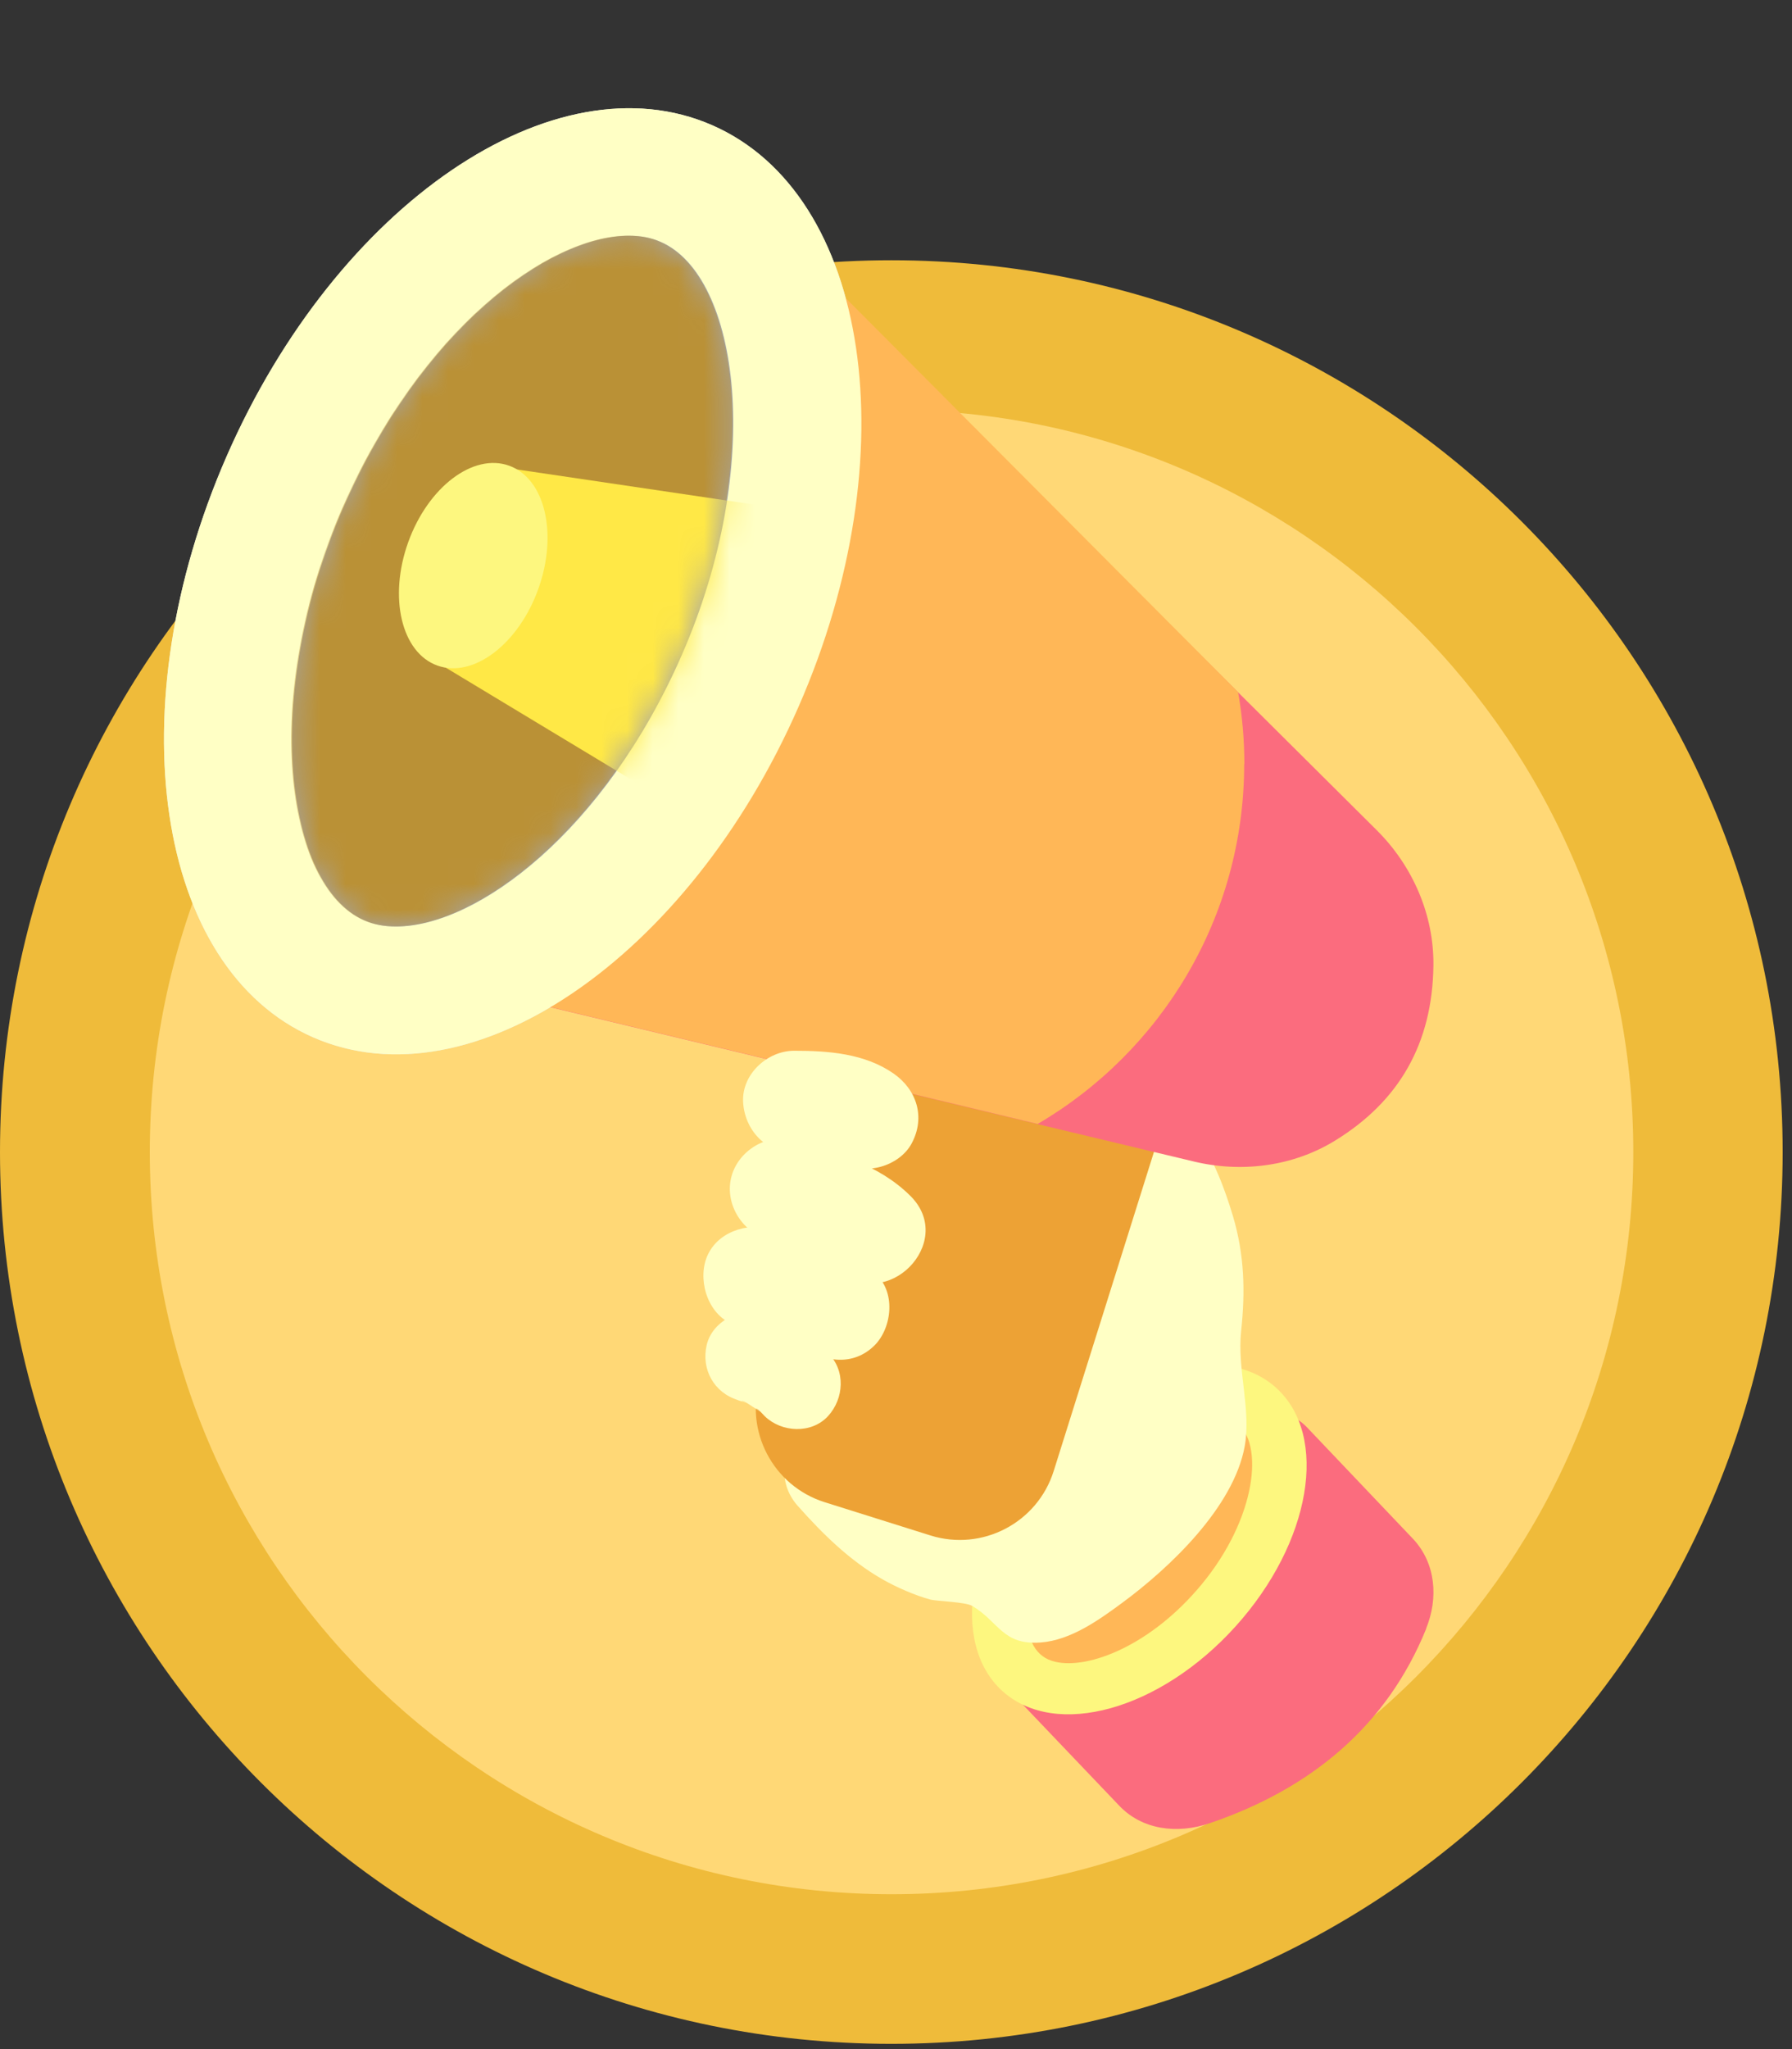 <svg width="70" height="80" viewBox="0 0 70 80" fill="none" xmlns="http://www.w3.org/2000/svg">
<rect x="0" y="0" width="70" height="80" fill="#333333" stroke="none"/>
<g id="ic-comment-newbie">
<g id="Group">
<path id="Vector" d="M34.817 79.795C54.047 79.795 69.635 64.207 69.635 44.978C69.635 25.749 54.047 10.161 34.817 10.161C15.588 10.161 0 25.749 0 44.978C0 64.207 15.588 79.795 34.817 79.795Z" fill="#EFBB3A"/>
<path id="Vector_2" d="M34.826 73.954C50.829 73.954 63.801 60.981 63.801 44.979C63.801 28.976 50.829 16.004 34.826 16.004C18.824 16.004 5.852 28.976 5.852 44.979C5.852 60.981 18.824 73.954 34.826 73.954Z" fill="#FFD876"/>
</g>
<g id="Group_2">
<path id="Vector_3" d="M55.712 63.585C54.176 67.371 51.226 69.833 47.247 71.183C45.987 71.613 44.599 71.446 43.693 70.469L39.695 66.278C38.969 65.494 39.014 64.267 39.798 63.54L48.334 55.641C49.118 54.915 50.345 54.96 51.072 55.744L55.211 60.095C56.085 61.04 56.194 62.39 55.706 63.585H55.712Z" fill="#FB6C7E"/>
<path id="Vector_4" d="M48.264 63.497C51.216 60.227 51.926 56.057 49.849 54.182C47.773 52.308 43.697 53.44 40.745 56.71C37.793 59.98 37.084 64.15 39.16 66.025C41.237 67.899 45.313 66.767 48.264 63.497Z" fill="#FDF77F"/>
<path id="Vector_5" d="M41.218 64.878C41.026 64.833 40.871 64.763 40.73 64.66C39.605 63.843 39.946 60.9 42.073 58.329C44.034 55.957 46.483 54.999 47.794 55.308C47.987 55.353 48.141 55.423 48.282 55.526C49.407 56.343 49.066 59.286 46.939 61.857C44.978 64.229 42.53 65.187 41.218 64.878Z" fill="#FFB757"/>
<path id="Vector_6" d="M31.173 58.803C32.137 59.889 33.197 60.931 34.47 61.657C35.023 61.972 35.723 62.28 36.334 62.447C36.591 62.518 37.709 62.538 37.979 62.698C39.027 63.322 39.156 64.234 40.647 64.125C41.817 64.041 42.922 63.251 43.828 62.583C45.673 61.226 48.193 58.848 48.623 56.457C48.88 55.024 48.321 53.475 48.482 51.964C48.649 50.409 48.61 48.982 48.16 47.472C47.524 45.338 46.329 42.606 43.77 42.4C41.347 42.208 40.634 44.798 40.917 46.778C41.167 48.506 42.479 50.023 42.517 51.759C42.549 53.327 41.649 55.654 40.769 56.913C38.898 59.581 35.068 55.532 32.574 55.294C30.022 55.05 30.041 59.035 32.574 59.279C33.339 59.349 34.38 60.346 35.087 60.68C35.704 60.976 36.353 61.233 36.996 61.451C38.461 61.933 40.1 62.28 41.566 61.676C44.413 60.507 46.052 55.564 46.412 52.806C46.644 51.026 46.155 49.631 45.506 48.011C45.281 47.536 45.088 47.047 44.927 46.546C43.52 46.366 43.231 46.778 44.06 47.78C44.439 48.751 44.645 49.689 44.625 50.737C44.606 51.694 44.336 52.633 44.323 53.59C44.31 54.33 44.664 55.249 44.51 55.924C44.233 57.145 41.482 60.211 40.081 60.082C40.55 60.275 41.02 60.474 41.489 60.667C40.499 59.645 39.991 59.112 38.519 58.79C36.475 58.347 35.37 57.531 33.988 55.975C32.285 54.053 29.47 56.881 31.166 58.797L31.173 58.803Z" fill="#FFFFC5"/>
<path id="Vector_7" d="M34.515 38.492L45.981 42.096L41.16 57.431C40.524 59.455 38.364 60.581 36.341 59.945L32.214 58.648C30.191 58.012 29.064 55.852 29.7 53.829L34.521 38.494L34.515 38.492Z" fill="#EDA235"/>
<path id="Vector_8" d="M31.197 27.584C35.501 17.75 33.99 7.589 27.821 4.889C21.652 2.189 13.162 7.972 8.857 17.805C4.553 27.639 6.064 37.8 12.233 40.5C18.402 43.2 26.892 37.417 31.197 27.584Z" fill="#DDDDDD"/>
<path id="Vector_9" d="M55.993 37.698C55.954 40.745 54.649 42.994 52.162 44.524C50.517 45.539 48.511 45.797 46.634 45.347L40.535 43.888L18.688 38.649C17.049 36.11 16.098 33.083 16.098 29.837V29.709L23.701 16.076C26.208 14.495 29.171 13.582 32.353 13.582C33.278 13.582 34.184 13.659 35.071 13.814L48.363 27.028L53.782 32.415C55.189 33.816 56.018 35.725 55.993 37.704V37.698Z" fill="#FB6C7E"/>
<path id="Vector_10" d="M48.601 29.83C48.601 35.82 45.355 41.059 40.535 43.88L18.688 38.642C17.049 36.103 16.098 33.076 16.098 29.83V29.701L23.701 16.069C26.208 14.488 26.581 10.85 29.762 10.85C30.688 10.85 31.594 10.927 32.481 11.081L48.363 27.021C48.524 27.934 48.608 28.872 48.608 29.837L48.601 29.83Z" fill="#FFB757"/>
<path id="Vector_11" d="M31.197 27.584C35.501 17.75 33.99 7.589 27.821 4.889C21.652 2.189 13.162 7.972 8.857 17.805C4.553 27.639 6.064 37.8 12.233 40.5C18.402 43.2 26.892 37.417 31.197 27.584Z" fill="#FFFFC5"/>
<path id="Vector_12" d="M15.471 36.173C15.015 36.173 14.603 36.096 14.23 35.929C11.177 34.592 10.155 27.252 13.421 19.796C16.435 12.913 21.416 9.204 24.579 9.204C25.035 9.204 25.446 9.281 25.819 9.448C28.872 10.785 29.894 18.125 26.629 25.581C23.614 32.465 18.633 36.173 15.471 36.173Z" fill="#A5A5A5"/>
<g id="Group_3">
<path id="Vector_13" d="M31.026 45.008C31.264 45.008 31.502 45.008 31.74 45.014C31.81 45.014 32.421 45.085 32.183 45.04C31.945 44.995 32.543 45.136 32.601 45.156C32.209 45.046 32.781 45.271 32.89 45.348C33.751 45.946 35.14 45.535 35.615 44.635C36.155 43.619 35.815 42.546 34.902 41.91C33.771 41.126 32.357 41.023 31.02 41.023C29.979 41.023 28.976 41.935 29.027 43.015C29.079 44.095 29.901 45.008 31.02 45.008H31.026Z" fill="#FFFFC5"/>
<path id="Vector_14" d="M29.97 48.368C30.568 48.548 31.166 48.728 31.757 48.928C32.047 49.024 32.535 49.313 32.747 49.519C34.566 51.331 37.388 48.516 35.569 46.697C34.328 45.457 32.657 45.013 31.031 44.525C30.003 44.216 28.858 44.898 28.576 45.919C28.293 46.941 28.936 48.06 29.97 48.375V48.368Z" fill="#FFFFC5"/>
<path id="Vector_15" d="M28.916 51.794C29.437 51.897 29.958 52 30.465 52.148C30.543 52.167 31.115 52.398 30.87 52.283C30.947 52.321 31.52 52.675 31.34 52.527C32.175 53.202 33.339 53.343 34.161 52.527C34.862 51.827 35.003 50.387 34.161 49.705C32.914 48.703 31.539 48.246 29.983 47.944C28.961 47.745 27.785 48.234 27.528 49.339C27.303 50.322 27.824 51.576 28.923 51.794H28.916Z" fill="#FFFFC5"/>
<path id="Vector_16" d="M28.826 54.667C28.903 54.693 28.98 54.712 29.051 54.738C29.231 54.809 29.198 54.789 28.967 54.693C29.051 54.674 29.314 54.866 29.385 54.911C29.456 54.95 29.52 54.995 29.584 55.04C29.738 55.149 29.713 55.13 29.52 54.976C29.648 55.033 29.777 55.194 29.873 55.291C30.529 55.927 31.692 55.991 32.342 55.291C32.971 54.603 33.042 53.504 32.342 52.822C31.602 52.109 30.735 51.601 29.751 51.293C28.877 51.023 27.81 51.614 27.605 52.514C27.386 53.459 27.887 54.371 28.826 54.661V54.667Z" fill="#FFFFC5"/>
</g>
<g id="Clip path group">
<mask id="mask0_1_9706" style="mask-type:luminance" maskUnits="userSpaceOnUse" x="11" y="9" width="18" height="28">
<g id="clippath-2">
<path id="Vector_17" d="M15.441 36.169C14.984 36.169 14.573 36.092 14.2 35.925C11.147 34.588 10.125 27.248 13.39 19.792C16.405 12.909 21.386 9.2 24.548 9.2C25.005 9.2 25.416 9.277 25.789 9.444C28.842 10.781 29.864 18.121 26.599 25.577C23.584 32.461 18.603 36.169 15.441 36.169Z" fill="white"/>
</g>
</mask>
<g mask="url(#mask0_1_9706)">
<g id="Group_4">
<path id="Vector_18" d="M15.441 36.169C14.984 36.169 14.573 36.092 14.2 35.925C11.147 34.588 10.125 27.248 13.39 19.792C16.405 12.909 21.386 9.2 24.548 9.2C25.005 9.2 25.416 9.277 25.789 9.444C28.842 10.781 29.864 18.121 26.599 25.577C23.584 32.461 18.603 36.169 15.441 36.169Z" fill="#BA9136"/>
<path id="Vector_19" d="M31.039 19.933L26.797 31.727L16.686 25.628L19.354 18.204L31.039 19.933Z" fill="#FFE846"/>
<path id="Vector_20" d="M21.027 22.995C21.801 20.84 21.291 18.685 19.888 18.181C18.485 17.677 16.72 19.015 15.945 21.17C15.171 23.324 15.681 25.48 17.084 25.984C18.488 26.488 20.253 25.15 21.027 22.995Z" fill="#FDF77F"/>
</g>
</g>
</g>
</g>
</g>
</svg>

